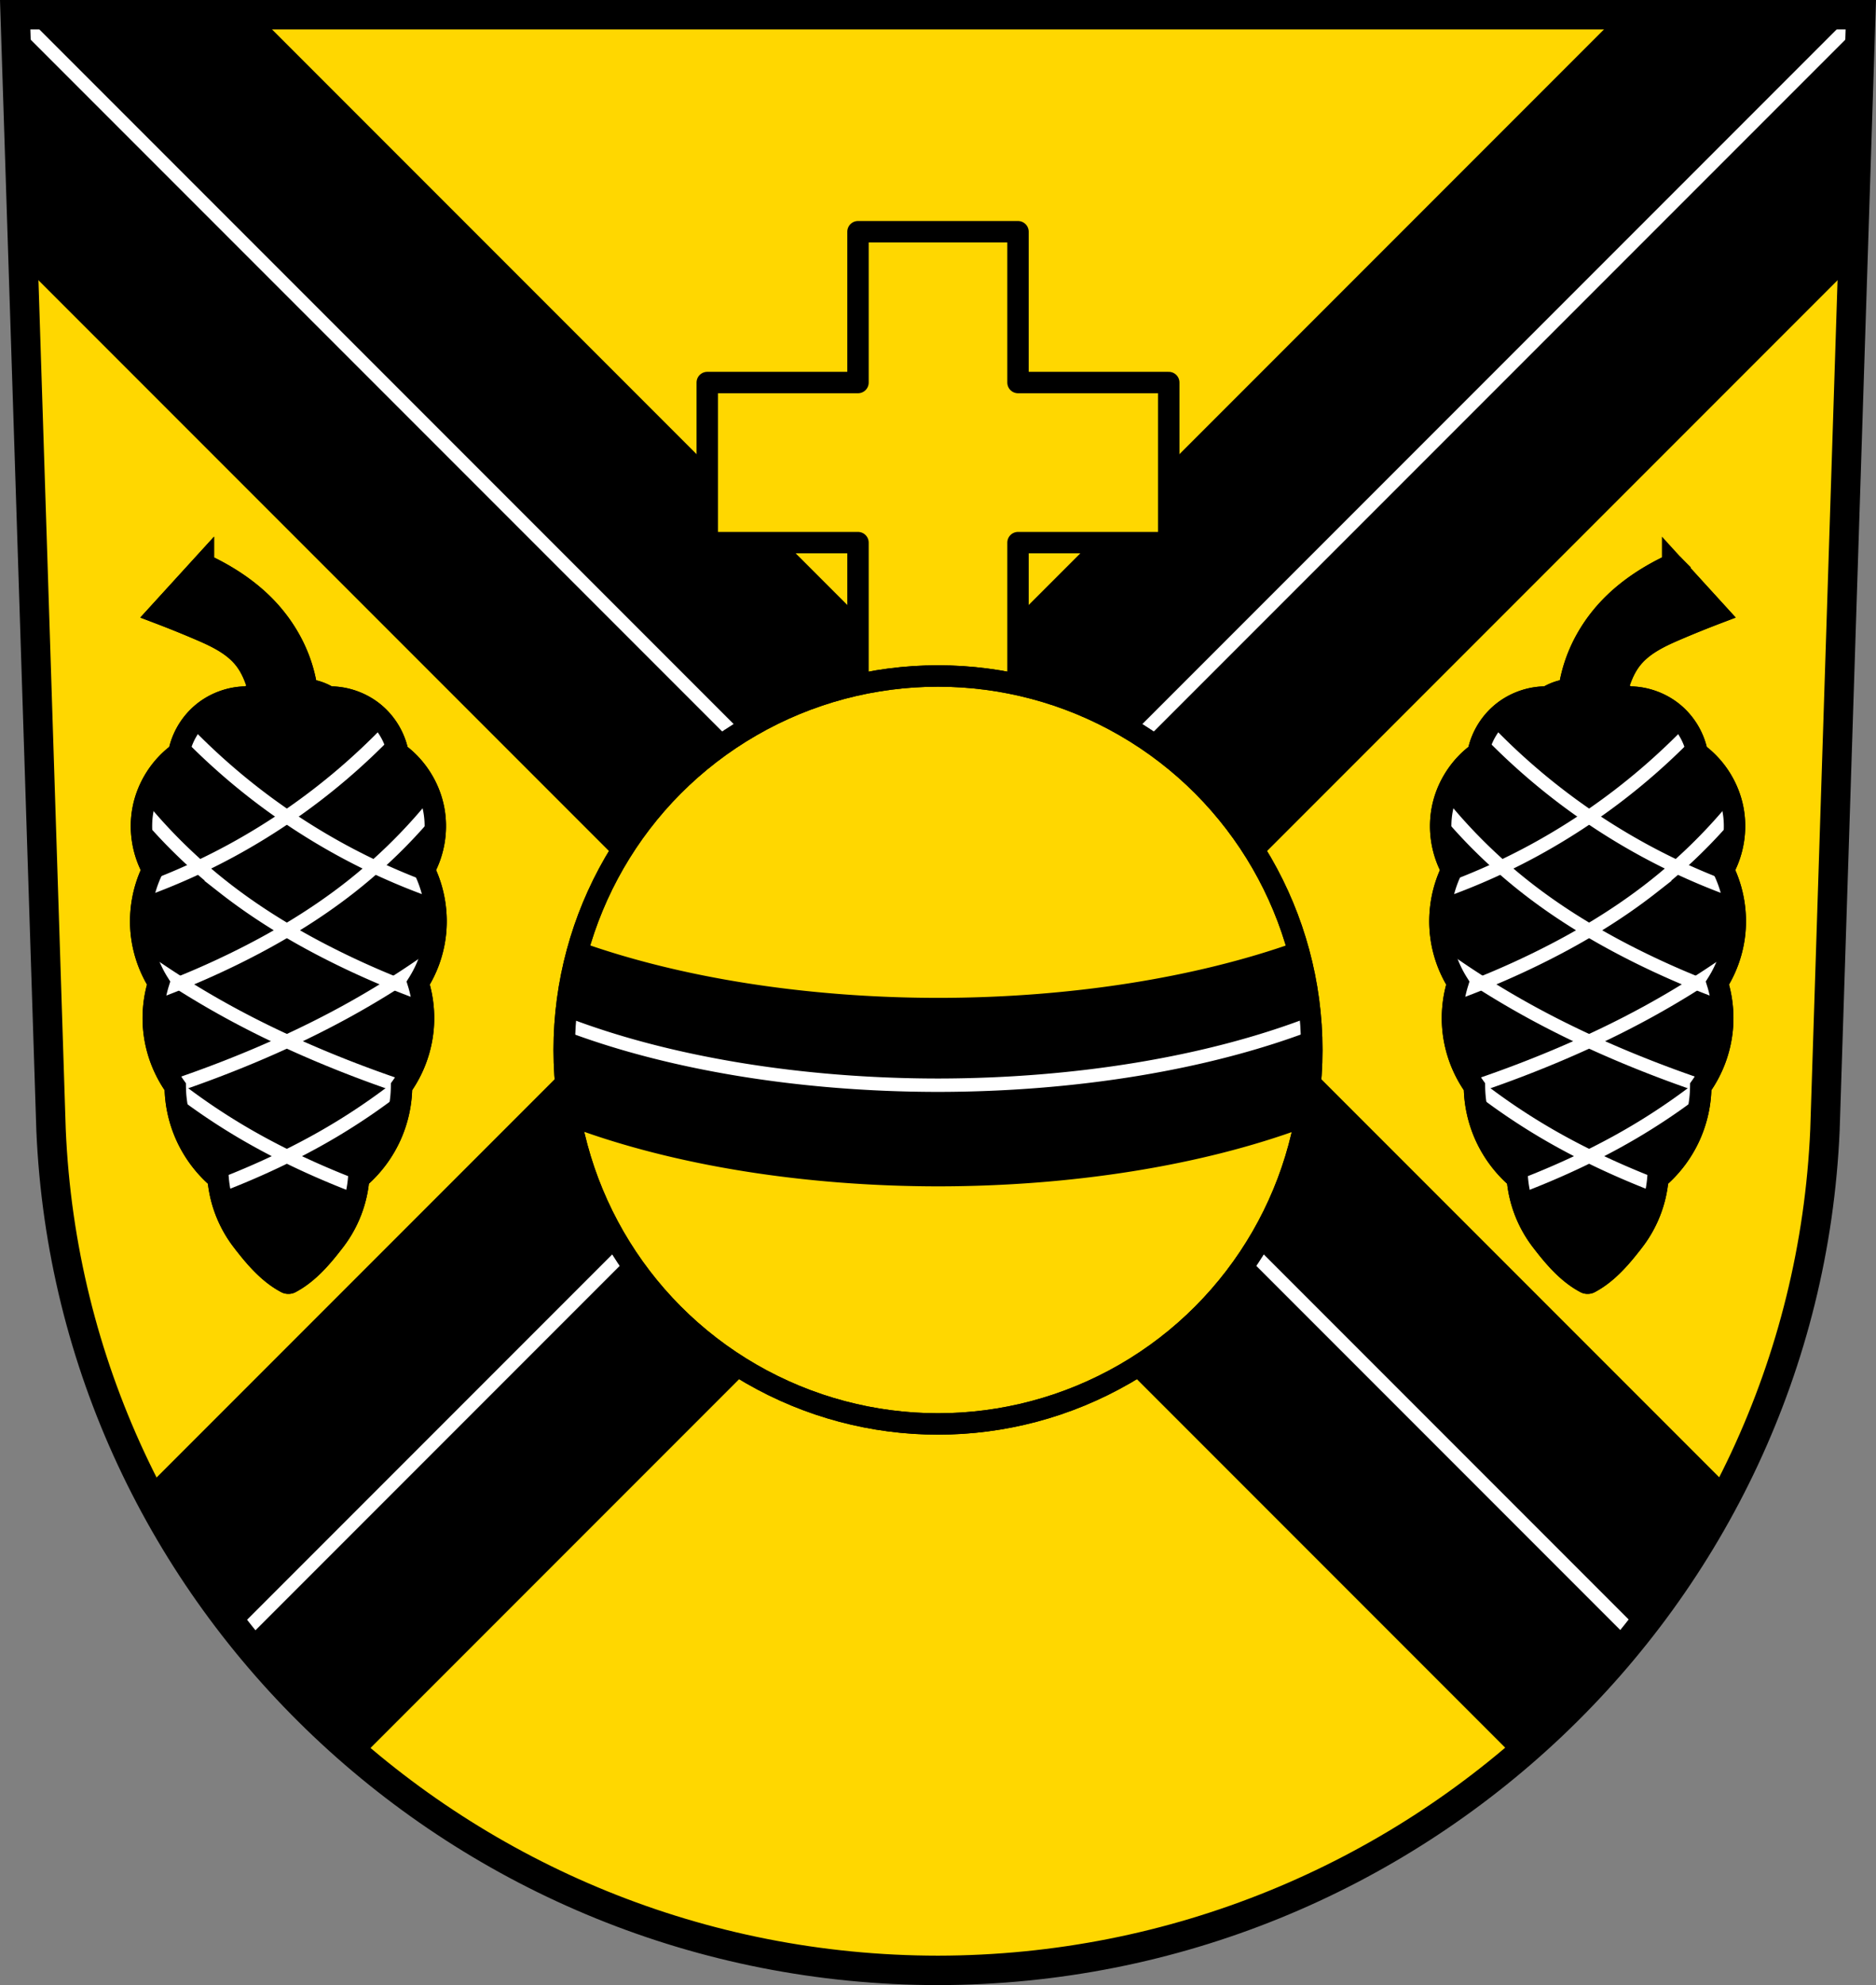 <svg xmlns="http://www.w3.org/2000/svg" width="748.09" height="791.22" viewBox="0 0 701.334 741.769"><rect x="0" y="0" width="701.334" height="741.769" fill="#808080" stroke="none"/><g transform="translate(-13.875 -48.05)"><path style="fill:gold;fill-opacity:1;fill-rule:evenodd;stroke:none;stroke-width:11;stroke-opacity:1" d="m19.555 53.55 13.398 416.624c7.415 175.25 153.92 314.046 331.59 314.144 177.509-.215 324.068-139.061 331.588-314.144L709.53 53.549H364.55z"/><path style="opacity:1;fill:#000;fill-opacity:1;fill-rule:nonzero;stroke:none;stroke-width:1;stroke-linecap:round;stroke-linejoin:round;stroke-miterlimit:4;stroke-dasharray:none;stroke-dashoffset:0;stroke-opacity:1" d="m5.68 5.5 3.008 93.527 251.46 251.461L54.461 556.174c19.847 38.678 47.215 72.914 80.166 100.873l216.041-216.04 215.936 215.936c32.95-27.962 60.324-62.191 80.189-100.85L441.187 350.489l251.46-251.46L695.653 5.5h-90.52L350.669 259.969 96.199 5.5H5.68z" transform="translate(13.875 48.05)"/><path style="fill:none;fill-rule:evenodd;stroke:#fff;stroke-width:5;stroke-linecap:butt;stroke-linejoin:miter;stroke-miterlimit:4;stroke-dasharray:none;stroke-opacity:1" d="M626.646 660.64 19.555 53.55M101.715 661.363 709.53 53.55"/><path style="fill:none;fill-rule:evenodd;stroke:#000;stroke-width:11;stroke-opacity:1" d="m19.555 53.55 13.398 416.624c7.415 175.25 153.92 314.046 331.59 314.144 177.509-.215 324.068-139.061 331.588-314.144L709.53 53.549H364.55z"/><path style="opacity:1;fill:gold;fill-opacity:1;fill-rule:nonzero;stroke:#000;stroke-width:8;stroke-linecap:round;stroke-linejoin:round;stroke-miterlimit:4;stroke-dasharray:none;stroke-dashoffset:0;stroke-opacity:1" d="M334.633 134.637v56.356h-56.357v59.82h56.357v56.355h59.818v-56.355h56.358v-59.82H394.45v-56.356h-59.818z"/><circle style="opacity:1;fill:gold;fill-opacity:1;fill-rule:nonzero;stroke:#000;stroke-width:8;stroke-linecap:round;stroke-linejoin:round;stroke-miterlimit:4;stroke-dasharray:none;stroke-dashoffset:0;stroke-opacity:1" cx="364.542" cy="440.391" r="139.743"/><path style="opacity:1;fill:#000;fill-opacity:1;fill-rule:nonzero;stroke:none;stroke-width:1;stroke-linecap:round;stroke-linejoin:round;stroke-miterlimit:4;stroke-dasharray:none;stroke-dashoffset:0;stroke-opacity:1" d="M230.803 400.024a139.743 139.743 0 0 0-6.004 40.367 139.743 139.743 0 0 0 3.22 29.045 210.628 91.304 0 0 0 136.524 21.914 210.628 91.304 0 0 0 136.611-21.844 139.743 139.743 0 0 0 3.131-29.115 139.743 139.743 0 0 0-6.06-40.297 210.628 91.304 0 0 1-133.682 20.832 210.628 91.304 0 0 1-133.74-20.902z"/><path style="opacity:1;fill:none;fill-opacity:1;fill-rule:nonzero;stroke:#fff;stroke-width:5;stroke-linecap:round;stroke-linejoin:round;stroke-miterlimit:4;stroke-dasharray:none;stroke-dashoffset:0;stroke-opacity:1" d="M364.543 300.649a139.743 139.743 0 0 0-139.258 130 210.628 91.304 0 0 0 139.258 22.91 210.628 91.304 0 0 0 139.394-23.008A139.743 139.743 0 0 0 364.543 300.65z"/><circle style="opacity:1;fill:none;fill-opacity:1;fill-rule:nonzero;stroke:#000;stroke-width:8;stroke-linecap:round;stroke-linejoin:round;stroke-miterlimit:4;stroke-dasharray:none;stroke-dashoffset:0;stroke-opacity:1" cx="364.542" cy="440.391" r="139.743"/><path style="fill:#000;fill-rule:evenodd;stroke:#000;stroke-width:8;stroke-linecap:butt;stroke-linejoin:miter;stroke-miterlimit:4;stroke-dasharray:none;stroke-opacity:1" d="M639.178 258.89a89.16 89.16 0 0 0-6.872 3.509c-5.983 3.39-11.591 7.49-16.376 12.428-5.759 5.942-10.291 13.096-13.014 20.91a54.076 54.076 0 0 0-2.436 9.986c-.368.036-.736.071-1.101.13-2.522.399-4.96 1.314-7.123 2.67-6.493-.12-12.999 2.319-17.81 6.679a26.022 26.022 0 0 0-8.015 14.248c-6.866 4.967-11.743 12.608-13.357 20.927-1.49 7.675-.207 15.857 3.56 22.707-3.836 7.803-5.251 16.776-4.005 25.381a43.562 43.562 0 0 0 6.232 16.918 44.248 44.248 0 0 0-1.781 17.366 44.352 44.352 0 0 0 8.016 21.373 45.8 45.8 0 0 0 4.005 18.253 45.839 45.839 0 0 0 12.024 16.03 44.198 44.198 0 0 0 8.904 23.154c4.657 6.08 9.837 12.256 16.602 15.813.23.12.503.16.763.16s.534-.04.764-.16c6.765-3.557 11.945-9.735 16.602-15.815a44.192 44.192 0 0 0 8.904-23.152 45.834 45.834 0 0 0 12.021-16.03 45.804 45.804 0 0 0 4.008-18.253 44.35 44.35 0 0 0 8.014-21.373 44.247 44.247 0 0 0-1.781-17.366 43.565 43.565 0 0 0 6.234-16.918c1.246-8.605-.171-17.578-4.008-25.38 3.768-6.85 5.052-15.033 3.563-22.708-1.615-8.319-6.492-15.96-13.358-20.927a26.025 26.025 0 0 0-8.015-14.248c-4.812-4.36-11.317-6.799-17.809-6.678a19.034 19.034 0 0 0-4.256-1.96c1.17-4.45 2.818-8.853 5.694-12.437 4.19-5.221 10.514-8.187 16.67-10.82a400.96 400.96 0 0 1 15.206-6.14l-16.67-18.278z"/><path style="fill:none;fill-rule:evenodd;stroke:#fff;stroke-width:5;stroke-linecap:butt;stroke-linejoin:miter;stroke-miterlimit:4;stroke-dasharray:none;stroke-opacity:1" d="M553.705 380.879a240.048 240.048 0 0 0 33.85-15.182A241.84 241.84 0 0 0 629 337.124a243.385 243.385 0 0 0 16.478-15.48M557.847 419.267a314.457 314.457 0 0 0 30.761-13.123c15.14-7.434 29.712-16.111 42.988-26.514a198.259 198.259 0 0 0 30.119-29.253M565.096 454.122a455.484 455.484 0 0 0 20.328-7.398c15.45-6.043 30.582-12.935 45.115-20.938a327.735 327.735 0 0 0 29.254-18.176M581.503 491.595a307.715 307.715 0 0 0 15.752-6.465c9.283-4.114 18.366-8.69 27.12-13.834a236.05 236.05 0 0 0 25.318-17.174"/><path style="fill:none;fill-rule:evenodd;stroke:#fff;stroke-width:5;stroke-linecap:butt;stroke-linejoin:miter;stroke-miterlimit:4;stroke-dasharray:none;stroke-opacity:1" d="M662.217 380.879a240.048 240.048 0 0 1-33.85-15.182 241.84 241.84 0 0 1-41.444-28.573 243.385 243.385 0 0 1-16.478-15.48M658.075 419.267a314.457 314.457 0 0 1-30.761-13.123c-15.14-7.434-29.712-16.111-42.989-26.514a198.259 198.259 0 0 1-30.118-29.253M650.826 454.122a455.484 455.484 0 0 1-20.328-7.398c-15.451-6.043-30.582-12.935-45.115-20.938a327.735 327.735 0 0 1-29.254-18.176M634.418 491.595a307.715 307.715 0 0 1-15.751-6.465c-9.283-4.114-18.366-8.69-27.121-13.834a236.05 236.05 0 0 1-25.317-17.174"/><path style="fill:#000;fill-rule:evenodd;stroke:#000;stroke-width:8;stroke-linecap:butt;stroke-linejoin:miter;stroke-miterlimit:4;stroke-dasharray:none;stroke-opacity:1" d="M89.907 258.89a89.16 89.16 0 0 1 6.87 3.509c5.984 3.39 11.592 7.49 16.378 12.428 5.758 5.942 10.29 13.096 13.013 20.91a54.078 54.078 0 0 1 2.436 9.986c.368.036.736.071 1.102.13 2.521.399 4.96 1.314 7.123 2.67 6.492-.12 12.998 2.319 17.81 6.679a26.022 26.022 0 0 1 8.014 14.248c6.866 4.967 11.743 12.608 13.357 20.927 1.49 7.675.208 15.857-3.56 22.707 3.836 7.803 5.252 16.776 4.006 25.381a43.561 43.561 0 0 1-6.233 16.918 44.248 44.248 0 0 1 1.781 17.366 44.352 44.352 0 0 1-8.015 21.373 45.8 45.8 0 0 1-4.006 18.253 45.839 45.839 0 0 1-12.024 16.03 44.198 44.198 0 0 1-8.904 23.154c-4.656 6.08-9.837 12.256-16.601 15.813-.23.12-.504.16-.764.16s-.534-.04-.764-.16c-6.765-3.557-11.945-9.735-16.601-15.815a44.192 44.192 0 0 1-8.905-23.152 45.834 45.834 0 0 1-12.021-16.03 45.804 45.804 0 0 1-4.008-18.253 44.35 44.35 0 0 1-8.014-21.373 44.247 44.247 0 0 1 1.782-17.366 43.565 43.565 0 0 1-6.235-16.918c-1.246-8.605.171-17.578 4.008-25.38-3.768-6.85-5.052-15.033-3.562-22.708 1.614-8.319 6.491-15.96 13.357-20.927a26.025 26.025 0 0 1 8.016-14.248c4.812-4.36 11.316-6.799 17.808-6.678a19.034 19.034 0 0 1 4.256-1.96c-1.17-4.45-2.818-8.853-5.693-12.437-4.19-5.221-10.515-8.187-16.67-10.82a400.96 400.96 0 0 0-15.207-6.14l16.67-18.278z"/><path style="fill:none;fill-rule:evenodd;stroke:#fff;stroke-width:5;stroke-linecap:butt;stroke-linejoin:miter;stroke-miterlimit:4;stroke-dasharray:none;stroke-opacity:1" d="M175.38 380.879a240.048 240.048 0 0 1-33.85-15.182 241.84 241.84 0 0 1-41.445-28.573 243.386 243.386 0 0 1-16.477-15.48M171.238 419.267a314.457 314.457 0 0 1-30.762-13.123c-15.14-7.434-29.712-16.111-42.988-26.514a198.26 198.26 0 0 1-30.118-29.253M163.989 454.122a455.484 455.484 0 0 1-20.328-7.398c-15.452-6.043-30.582-12.935-45.115-20.938A327.734 327.734 0 0 1 69.29 407.61M147.58 491.595a307.715 307.715 0 0 1-15.75-6.465c-9.284-4.114-18.367-8.69-27.122-13.834a236.05 236.05 0 0 1-25.317-17.174"/><path style="fill:none;fill-rule:evenodd;stroke:#fff;stroke-width:5;stroke-linecap:butt;stroke-linejoin:miter;stroke-miterlimit:4;stroke-dasharray:none;stroke-opacity:1" d="M66.867 380.879a240.047 240.047 0 0 0 33.85-15.182 241.84 241.84 0 0 0 41.444-28.573 243.385 243.385 0 0 0 16.478-15.48M71.009 419.267a314.457 314.457 0 0 0 30.762-13.123c15.14-7.434 29.712-16.111 42.988-26.514a198.259 198.259 0 0 0 30.118-29.253M78.258 454.122a455.484 455.484 0 0 0 20.328-7.398c15.451-6.043 30.582-12.935 45.115-20.938a327.735 327.735 0 0 0 29.255-18.176M94.666 491.595a307.716 307.716 0 0 0 15.751-6.465c9.283-4.114 18.367-8.69 27.121-13.834a236.05 236.05 0 0 0 25.318-17.174"/><path style="fill:none;fill-rule:evenodd;stroke:#000;stroke-width:8;stroke-linecap:butt;stroke-linejoin:miter;stroke-miterlimit:4;stroke-dasharray:none;stroke-opacity:1" d="M89.907 258.89a89.16 89.16 0 0 1 6.87 3.509c5.984 3.39 11.592 7.49 16.378 12.428 5.758 5.942 10.29 13.096 13.013 20.91a54.078 54.078 0 0 1 2.436 9.986c.368.036.736.071 1.102.13 2.521.399 4.96 1.314 7.123 2.67 6.492-.12 12.998 2.319 17.81 6.679a26.022 26.022 0 0 1 8.014 14.248c6.866 4.967 11.743 12.608 13.357 20.927 1.49 7.675.208 15.857-3.56 22.707 3.836 7.803 5.252 16.776 4.006 25.381a43.561 43.561 0 0 1-6.233 16.918 44.248 44.248 0 0 1 1.781 17.366 44.352 44.352 0 0 1-8.015 21.373 45.8 45.8 0 0 1-4.006 18.253 45.839 45.839 0 0 1-12.024 16.03 44.198 44.198 0 0 1-8.904 23.154c-4.656 6.08-9.837 12.256-16.601 15.813-.23.12-.504.16-.764.16s-.534-.04-.764-.16c-6.765-3.557-11.945-9.735-16.601-15.815a44.192 44.192 0 0 1-8.905-23.152 45.834 45.834 0 0 1-12.021-16.03 45.804 45.804 0 0 1-4.008-18.253 44.35 44.35 0 0 1-8.014-21.373 44.247 44.247 0 0 1 1.782-17.366 43.565 43.565 0 0 1-6.235-16.918c-1.246-8.605.171-17.578 4.008-25.38-3.768-6.85-5.052-15.033-3.562-22.708 1.614-8.319 6.491-15.96 13.357-20.927a26.025 26.025 0 0 1 8.016-14.248c4.812-4.36 11.316-6.799 17.808-6.678a19.034 19.034 0 0 1 4.256-1.96c-1.17-4.45-2.818-8.853-5.693-12.437-4.19-5.221-10.515-8.187-16.67-10.82a400.96 400.96 0 0 0-15.207-6.14l16.67-18.278zM639.178 258.89a89.16 89.16 0 0 0-6.872 3.509c-5.983 3.39-11.591 7.49-16.376 12.428-5.759 5.942-10.291 13.096-13.014 20.91a54.076 54.076 0 0 0-2.436 9.986c-.368.036-.736.071-1.101.13-2.522.399-4.96 1.314-7.123 2.67-6.493-.12-12.999 2.319-17.81 6.679a26.022 26.022 0 0 0-8.015 14.248c-6.866 4.967-11.743 12.608-13.357 20.927-1.49 7.675-.207 15.857 3.56 22.707-3.836 7.803-5.251 16.776-4.005 25.381a43.562 43.562 0 0 0 6.232 16.918 44.248 44.248 0 0 0-1.781 17.366 44.352 44.352 0 0 0 8.016 21.373 45.8 45.8 0 0 0 4.005 18.253 45.839 45.839 0 0 0 12.024 16.03 44.198 44.198 0 0 0 8.904 23.154c4.657 6.08 9.837 12.256 16.602 15.813.23.12.503.16.763.16s.534-.04.764-.16c6.765-3.557 11.945-9.735 16.602-15.815a44.192 44.192 0 0 0 8.904-23.152 45.834 45.834 0 0 0 12.021-16.03 45.804 45.804 0 0 0 4.008-18.253 44.35 44.35 0 0 0 8.014-21.373 44.247 44.247 0 0 0-1.781-17.366 43.565 43.565 0 0 0 6.234-16.918c1.246-8.605-.171-17.578-4.008-25.38 3.768-6.85 5.052-15.033 3.563-22.708-1.615-8.319-6.492-15.96-13.358-20.927a26.025 26.025 0 0 0-8.015-14.248c-4.812-4.36-11.317-6.799-17.809-6.678a19.034 19.034 0 0 0-4.256-1.96c1.17-4.45 2.818-8.853 5.694-12.437 4.19-5.221 10.514-8.187 16.67-10.82a400.954 400.954 0 0 1 15.207-6.14l-16.67-18.278z"/></g></svg>